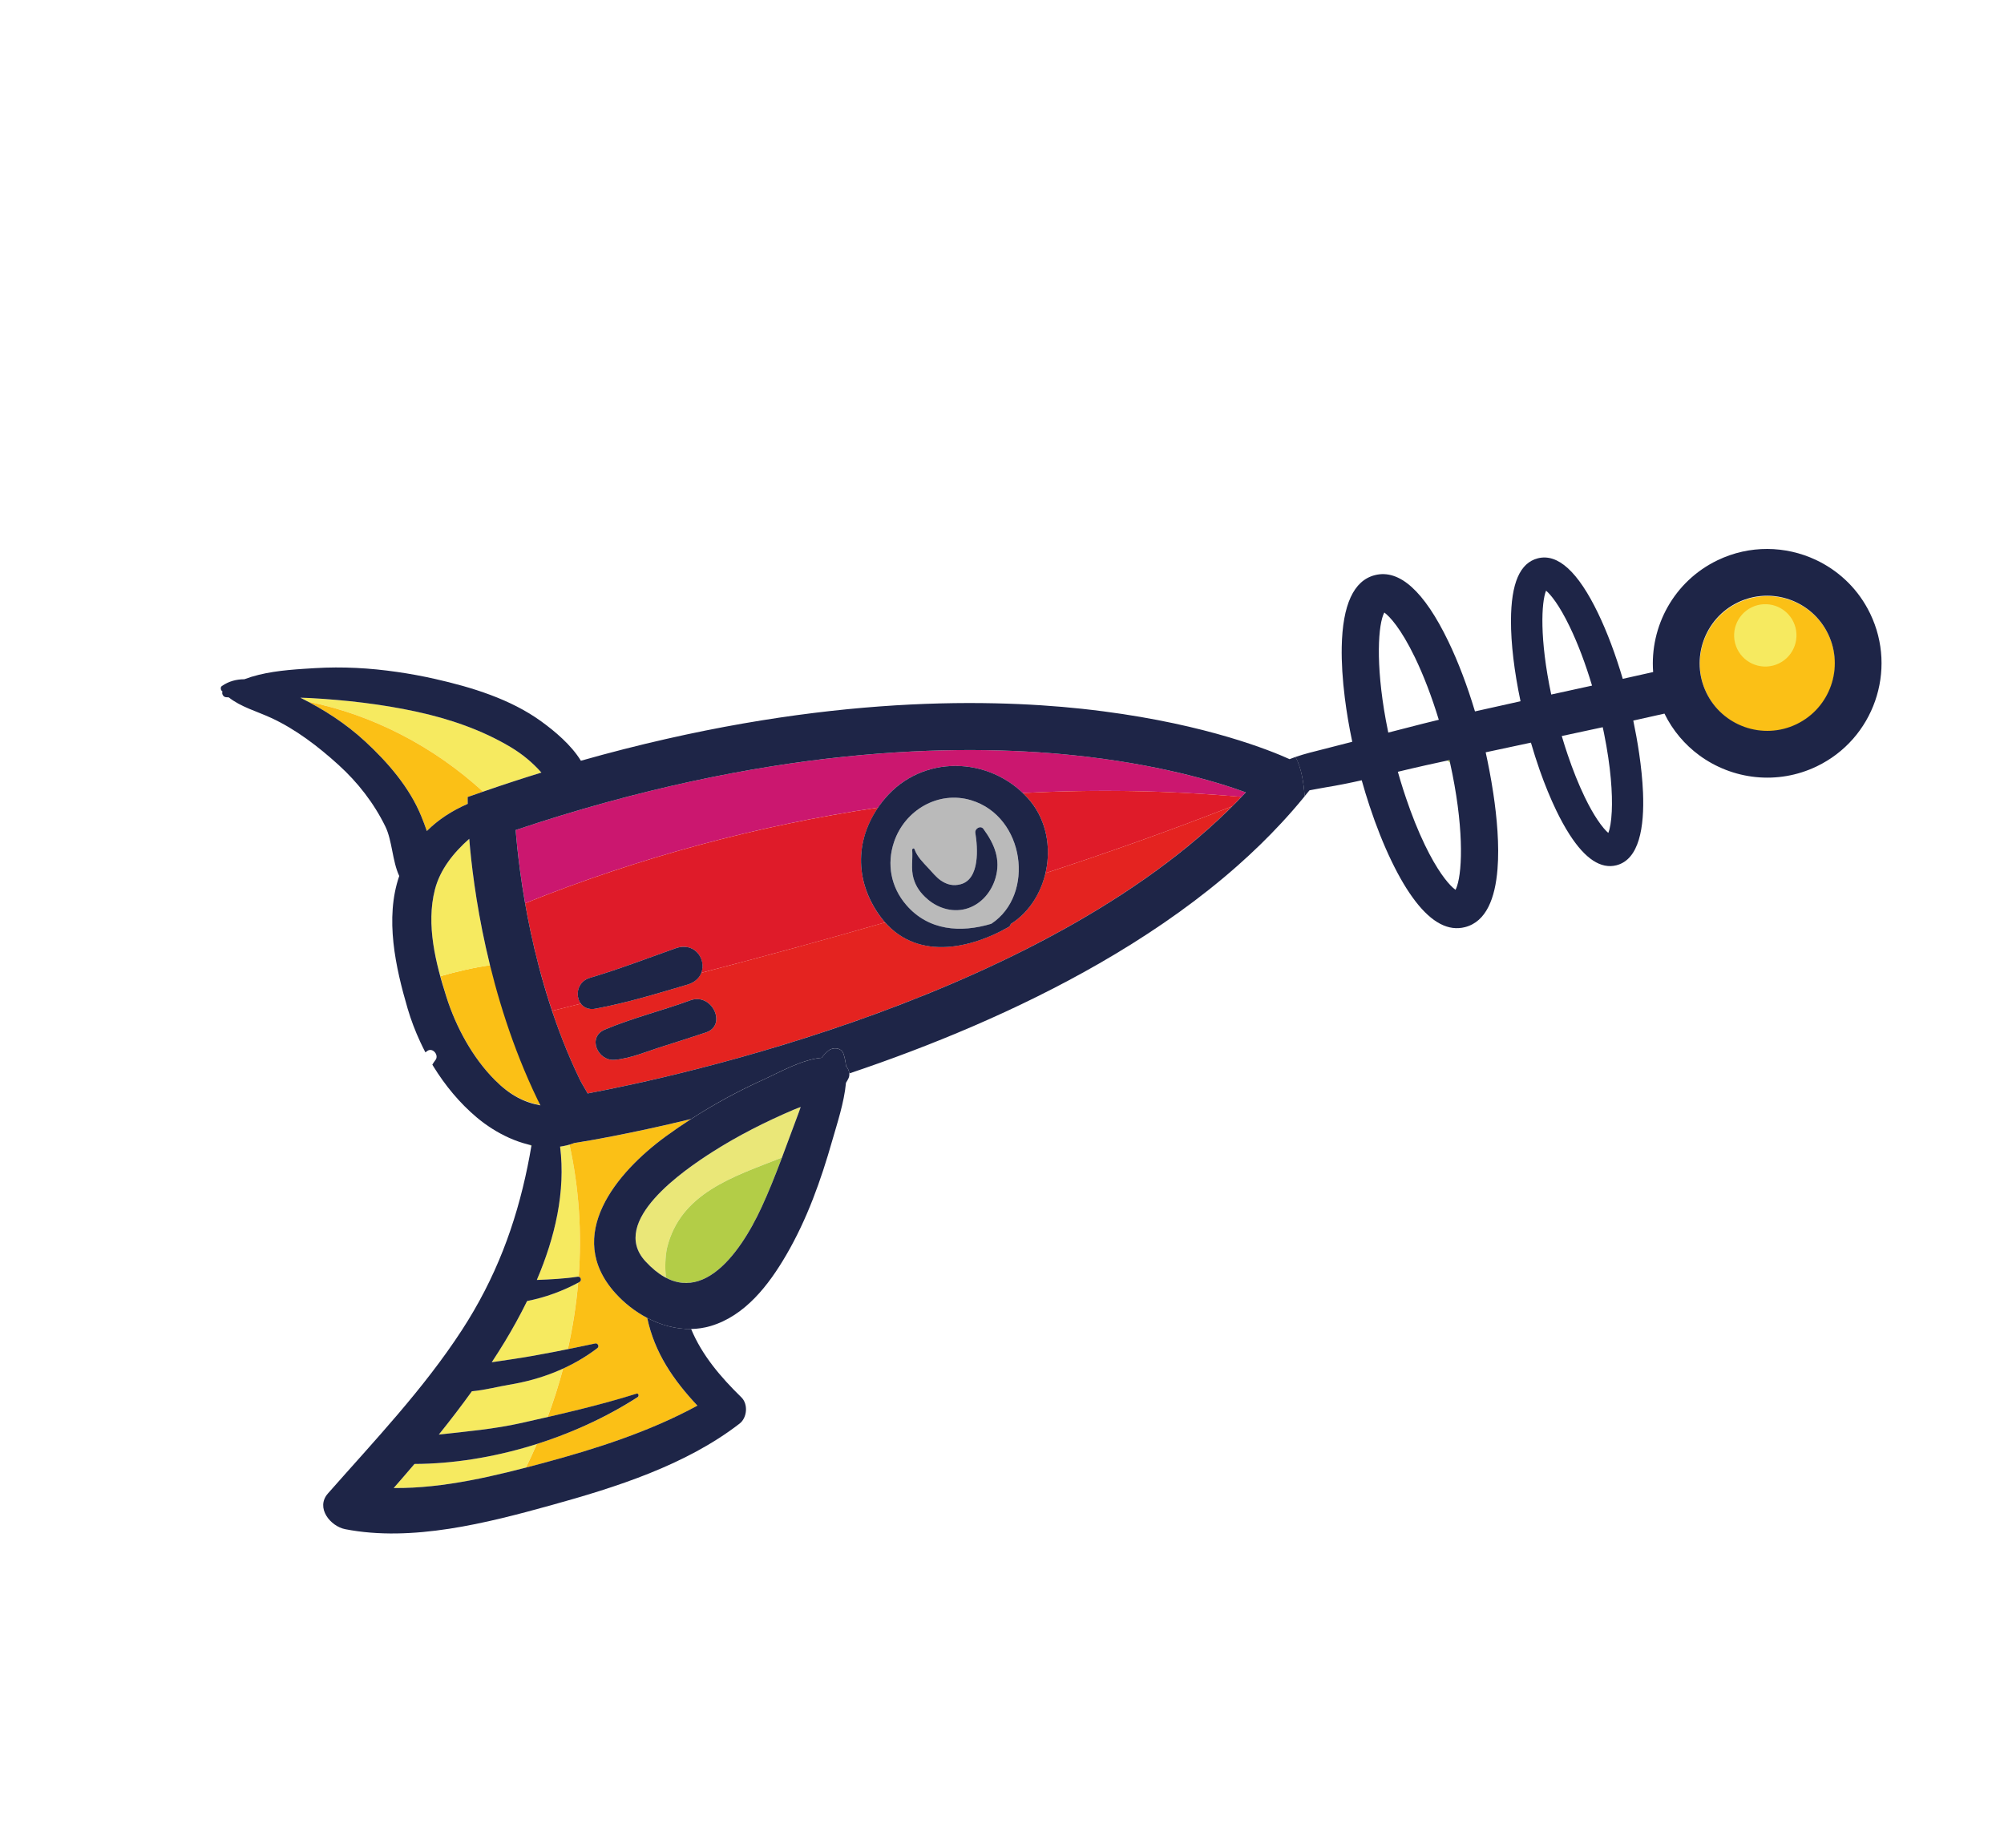<?xml version="1.0" encoding="utf-8"?>
<!-- Generator: Adobe Illustrator 25.2.3, SVG Export Plug-In . SVG Version: 6.00 Build 0)  -->
<svg version="1.1"
	 id="svg2" inkscape:export-filename="C:\Users\USER\Desktop\Spacers.png" inkscape:export-xdpi="500" inkscape:export-ydpi="500" inkscape:version="0.47 r22583" sodipodi:docname="Background Tech.svg" xmlns:cc="http://creativecommons.org/ns#" xmlns:dc="http://purl.org/dc/elements/1.1/" xmlns:inkscape="http://www.inkscape.org/namespaces/inkscape" xmlns:rdf="http://www.w3.org/1999/02/22-rdf-syntax-ns#" xmlns:sodipodi="http://sodipodi.sourceforge.net/DTD/sodipodi-0.dtd" xmlns:svg="http://www.w3.org/2000/svg"
	 xmlns="http://www.w3.org/2000/svg" xmlns:xlink="http://www.w3.org/1999/xlink" x="0px" y="0px" viewBox="0 0 900 830"
	 style="enable-background:new 0 0 900 830;" xml:space="preserve">
<style type="text/css">
	.st0{fill:#EAE778;}
	.st1{fill:#B3CD47;}
	.st2{fill:#F6EA60;}
	.st3{fill:#FBC016;}
	.st4{fill:#CB176F;}
	.st5{fill:#DF1B29;}
	.st6{fill:#E42320;}
	.st7{fill:#BABABA;}
	.st8{fill:#1E2547;}
</style>
<defs>
	
		<inkscape:perspective  id="perspective10" inkscape:persp3d-origin="372.04724 : 350.78739 : 1" inkscape:vp_x="0 : 526.18109 : 1" inkscape:vp_y="0 : 1000 : 0" inkscape:vp_z="744.09448 : 526.18109 : 1" sodipodi:type="inkscape:persp3d">
		</inkscape:perspective>
	
		<inkscape:perspective  id="perspective5461" inkscape:persp3d-origin="0.5 : 0.33333333 : 1" inkscape:vp_x="0 : 0.5 : 1" inkscape:vp_y="0 : 1000 : 0" inkscape:vp_z="1 : 0.5 : 1" sodipodi:type="inkscape:persp3d">
		</inkscape:perspective>
	
		<inkscape:perspective  id="perspective8679" inkscape:persp3d-origin="0.5 : 0.33333333 : 1" inkscape:vp_x="0 : 0.5 : 1" inkscape:vp_y="0 : 1000 : 0" inkscape:vp_z="1 : 0.5 : 1" sodipodi:type="inkscape:persp3d">
		</inkscape:perspective>
	
		<inkscape:perspective  id="perspective8706" inkscape:persp3d-origin="0.5 : 0.33333333 : 1" inkscape:vp_x="0 : 0.5 : 1" inkscape:vp_y="0 : 1000 : 0" inkscape:vp_z="1 : 0.5 : 1" sodipodi:type="inkscape:persp3d">
		</inkscape:perspective>
</defs>
<sodipodi:namedview  bordercolor="#666666" borderopacity="1.0" id="base" inkscape:current-layer="layer1" inkscape:cx="208.66767" inkscape:cy="444.20454" inkscape:document-units="px" inkscape:pageopacity="0.0" inkscape:pageshadow="2" inkscape:showpageshadow="false" inkscape:window-height="718" inkscape:window-maximized="1" inkscape:window-width="1280" inkscape:window-x="-8" inkscape:window-y="-8" inkscape:zoom="0.35000001" pagecolor="#ffffff" showgrid="false">
	</sodipodi:namedview>
<path class="st0" d="M351.19,519.99c2.51-6.65,4.92-13.34,7.45-20.01c0.33-0.86,0.64-1.77,0.96-2.7c-1.1,0.39-2.17,0.79-3.19,1.22
	c-12.62,5.4-24.97,11.62-36.53,19.01c-12.49,7.99-46.61,31.13-29.99,49.12c3.11,3.37,6.16,5.73,9.14,7.3
	c-0.44-4.74-0.28-9.27,0.49-13.19C305.54,535.78,329.45,528.59,351.19,519.99z"/>
<path class="st1" d="M342.05,542.28c3.37-7.32,6.31-14.78,9.14-22.28c-21.73,8.6-45.65,15.79-51.67,40.76
	c-0.77,3.91-0.92,8.45-0.49,13.19C317.84,583.84,333.56,560.69,342.05,542.28z"/>
<path class="st1" d="M238.66,514.53c-0.51-0.11-1.01-0.24-1.52-0.37c0.49,0.19,0.99,0.38,1.48,0.58
	C238.63,514.67,238.64,514.6,238.66,514.53z"/>
<path class="st2" d="M251.53,515.09c2.54,20.29-2.31,40.84-10.45,59.9c6.13-0.25,12.26-0.53,18.32-1.45
	c0.18-0.03,0.34-0.02,0.49,0.01c1.46-19.77,0.19-39.75-4.13-59.41C254.36,514.55,252.96,514.89,251.53,515.09z"/>
<path class="st2" d="M236.71,584.46c-3.11,6.31-6.49,12.43-10.02,18.27c-1.89,3.12-3.86,6.18-5.85,9.23
	c3.17-0.46,6.34-0.95,9.52-1.42c8.23-1.23,16.46-2.81,24.65-4.47c2.21-9.84,3.76-19.81,4.63-29.85
	C252.32,580.11,244.72,582.88,236.71,584.46z"/>
<path class="st2" d="M252.89,614.76c-7.7,3.52-15.92,5.95-24.36,7.31c-4.41,0.72-10.63,2.37-16.61,2.92
	c-4.76,6.62-9.72,13.09-14.84,19.45c12.46-1.39,24.93-2.47,37.29-5.25c3.85-0.86,7.7-1.74,11.56-2.62
	C248.6,629.41,250.93,622.13,252.89,614.76z"/>
<path class="st2" d="M241.08,648.66c-17.98,5.7-36.84,8.92-54.93,8.99c-3.08,3.63-6.19,7.23-9.33,10.81
	c19.86,0.22,40.46-4.26,59.38-9.17C237.91,655.78,239.53,652.23,241.08,648.66z"/>
<path class="st3" d="M243.96,657.23c23.4-6.3,47.69-14.03,69.25-25.78c-10.76-11.47-19.24-23.74-22.54-39.41
	c-5.38-2.83-10.28-6.68-14.26-11.09c-23.35-25.88,0.46-54.31,22.7-70.53c3.67-2.68,7.42-5.24,11.24-7.71
	c-28.34,6.87-47.51,9.99-50.12,10.4l-2.26,0.36c-0.73,0.27-1.47,0.47-2.21,0.69c4.32,19.66,5.59,39.64,4.13,59.41
	c1.08,0.22,1.41,1.79,0.3,2.39c-0.18,0.1-0.36,0.17-0.53,0.27c-0.87,10.03-2.42,20.01-4.63,29.85c4.12-0.84,8.23-1.69,12.32-2.55
	c1.12-0.23,1.94,1.34,0.99,2.06c-4.8,3.67-10,6.7-15.44,9.19c-1.96,7.37-4.29,14.65-6.95,21.81c13.42-3.09,26.84-6.38,39.94-10.5
	c0.96-0.3,1.21,1.09,0.5,1.55c-13.54,8.74-29.06,15.89-45.3,21.04c-1.55,3.58-3.17,7.13-4.89,10.63
	C238.82,658.6,241.41,657.91,243.96,657.23z"/>
<ellipse transform="matrix(0.901 -0.434 0.434 0.901 -50.662 374.138)" class="st3" cx="793.66" cy="297.97" rx="30.36" ry="30.36"/>
<path class="st2" d="M798.88,298.04c6.96-3.35,9.89-11.74,6.54-18.7c-3.35-6.96-11.74-9.89-18.7-6.54s-9.89,11.74-6.54,18.7
	C783.53,298.47,791.92,301.4,798.88,298.04z"/>
<path class="st1" d="M651.21,342.58c-0.08-0.38-0.16-0.75-0.24-1.13c-0.33,0.07-0.64,0.14-0.97,0.21
	C650.4,341.96,650.8,342.27,651.21,342.58z"/>
<path class="st4" d="M459.34,356.26c32.57-1.74,65.37-1.18,98.22,1.71c0.65-0.68,1.31-1.35,1.95-2.03
	c-14.3-5.17-40.49-12.82-77.33-16.66c-52.71-5.48-138.63-3.93-250.6,33.59c0.57,7.1,1.76,18.71,4.24,32.87
	c51.18-20.49,104.34-34.92,158.54-42.95c0.94-1.37,1.93-2.73,3.04-4.05C413.32,339.78,441.81,339.46,459.34,356.26z"/>
<path class="st5" d="M264.91,439.28c12.99-3.85,25.76-8.77,38.54-13.3c8.6-3.05,13.83,5.01,11.48,11.04
	c27.64-7.22,55.19-14.72,82.59-22.65c-1.08-1.21-2.12-2.51-3.1-3.95c-10.38-15.18-10.18-32.81-0.06-47.62
	c-54.21,8.04-107.36,22.46-158.54,42.95c2.49,14.19,6.29,30.96,12.12,48.36c4.32-1.08,8.64-2.17,12.95-3.25
	C258.22,447.32,259.22,440.97,264.91,439.28z"/>
<path class="st5" d="M557.56,357.97c-32.85-2.9-65.65-3.45-98.22-1.71c0.78,0.74,1.54,1.5,2.27,2.31
	c8.41,9.31,10.6,22.16,7.91,33.67c28.24-9.26,56.23-19.23,83.92-30.05C554.83,360.79,556.21,359.39,557.56,357.97z"/>
<path class="st6" d="M553.43,362.18c-27.69,10.83-55.68,20.8-83.92,30.05c-2.19,9.36-7.61,17.85-15.59,22.83
	c-0.09,0.54-0.4,1.06-1.03,1.41c-18.05,10.19-40.71,14.4-55.38-2.11c-27.4,7.93-54.95,15.42-82.59,22.65
	c-0.89,2.29-2.84,4.3-6.17,5.29c-13.64,4.05-27.32,8.23-41.33,10.81c-3.01,0.55-5.22-0.51-6.54-2.26
	c-4.32,1.09-8.64,2.17-12.95,3.25c3.39,10.14,7.47,20.49,12.37,30.67c0,0,0,0.01,0,0.01c1.07,2.21,2.47,4.25,3.59,6.41
	C300.49,484.36,466.07,449.27,553.43,362.18z M317.04,463.8c-6.5,2.15-13.01,4.28-19.55,6.32c-6.81,2.13-14.31,5.39-21.46,5.98
	c-7.6,0.63-12.43-10.2-4.42-13.58c12.35-5.22,25.83-8.54,38.47-13.17C319.79,445.8,326.73,460.6,317.04,463.8z"/>
<path class="st7" d="M406.95,406.48c10.03,11.69,24.58,12.63,38.26,8.51c19.75-13.07,15.05-48.18-9.04-55.49
	c-14.68-4.46-29.87,4.36-34.69,18.85C398.2,388.19,400.07,398.46,406.95,406.48z M410.7,381.45c1.22,3.47,3.84,5.95,6.28,8.58
	c1.61,1.74,3.42,3.99,5.37,5.36c2.82,1.99,5.67,2.73,9.06,1.83c8.74-2.31,7.7-16.48,6.62-23.08c-0.32-1.92,2.36-3.51,3.64-1.76
	c4.93,6.75,7.89,13.76,5.37,22.16c-1.81,6.03-6.09,11.27-12.14,13.39c-6.37,2.23-13.27,0.33-18.31-3.98
	c-3.07-2.63-5.22-5.55-6.33-9.39c-1.22-4.25-0.28-8.45-0.59-12.78C409.63,381.23,410.48,380.82,410.7,381.45z"/>
<path class="st3" d="M241.7,493.76C241.7,493.76,241.7,493.75,241.7,493.76c-9.91-20.55-16.84-41.39-21.47-60.2
	c-7.54,1.07-15.06,2.85-22.44,4.94c0.87,3.18,1.78,6.33,2.74,9.37c4.29,13.49,11.69,27.21,21.71,37.28
	c6.82,6.86,13.37,10,20.64,11.32C242.43,495.59,242.13,494.65,241.7,493.76z"/>
<path class="st2" d="M210.74,376.8c-7.12,6.3-13.12,13.81-15.42,22.79c-3.26,12.68-1.07,26.25,2.4,38.95
	c7.38-2.09,14.82-3.83,22.36-4.9C214.13,409.48,211.71,388.79,210.74,376.8z"/>
<path class="st2" d="M216.92,355.63l0.46-0.16c8.74-3.03,17.32-5.81,25.76-8.43c-4-4.52-8.56-8.29-13.77-11.41
	c-13.01-7.79-27.58-12.74-42.36-15.95c-15.56-3.37-31.81-5.24-47.7-6.11c-1.47-0.08-2.94-0.13-4.41-0.16
	c1.19,0.59,2.37,1.21,3.54,1.83C167.47,321.1,194.89,335.45,216.92,355.63z"/>
<path class="st3" d="M210.05,361.1l-0.03-3.07l6.9-2.4c-22.03-20.18-49.45-34.53-78.48-40.38c9.2,4.89,17.85,10.71,25.56,17.82
	c10.18,9.41,19.97,20.7,25.24,33.71c0.77,1.9,1.64,4.14,2.45,6.52C196.86,368.12,203.07,364.15,210.05,361.1z"/>
<path class="st8" d="M332.16,639.5c3.4-2.63,3.91-8.74,0.79-11.79c-9.36-9.15-17.72-18.98-22.57-30.7
	c-6.81,0.13-13.58-1.76-19.71-4.98c3.3,15.67,11.78,27.94,22.54,39.41c-21.56,11.75-45.85,19.48-69.25,25.78
	c-20.95,5.64-44.53,11.48-67.15,11.23c3.14-3.58,6.25-7.18,9.33-10.81c34.43-0.12,71.69-11.61,100.23-30.03
	c0.7-0.45,0.46-1.85-0.5-1.55c-16.86,5.3-34.26,9.25-51.5,13.13c-12.36,2.78-24.83,3.86-37.29,5.25
	c5.11-6.36,10.08-12.83,14.84-19.45c5.98-0.55,12.2-2.2,16.61-2.92c14.42-2.34,28.22-7.64,39.8-16.5c0.94-0.72,0.12-2.3-0.99-2.06
	c-12.23,2.58-24.61,5.17-36.97,7.02c-3.18,0.48-6.35,0.96-9.52,1.42c1.99-3.05,3.96-6.11,5.85-9.23
	c3.53-5.83,6.91-11.95,10.02-18.27c8.21-1.62,15.98-4.46,23.47-8.51c1.27-0.69,0.66-2.63-0.78-2.41c-6.07,0.92-12.19,1.2-18.32,1.45
	c8.14-19.06,12.99-39.61,10.45-59.9c2.18-0.3,4.33-0.84,6.43-1.63l2.26-0.36c2.61-0.41,21.78-3.53,50.12-10.4
	c10.47-6.77,21.47-12.75,32.84-17.86c6.23-2.8,16.88-8.94,25.79-9.66c0.94-1.21,1.96-2.31,3.12-3.25c1.96-1.59,5.72-1.38,6.68,1.37
	c0.62,1.77,0.98,3.65,1.18,5.6c0.8,0.96,1.39,2.09,1.49,3.31c35.97-12.1,75.57-28.3,112.38-49.49
	c19.64-11.31,38.49-24.03,55.56-38.32c2.14-1.79,4.26-3.62,6.35-5.46c6.95-6.14,13.56-12.56,19.77-19.26
	c3.41-3.67,6.7-7.43,9.85-11.28l0.57-0.7c-0.47-6.15-1.35-12.43-4.08-17.65c-0.91,0.32-1.82,0.63-2.69,0.99
	c-8.73-3.96-37.07-15.42-83.56-21.47c-3.13-0.41-6.33-0.79-9.63-1.15c-11.55-1.24-24.64-2.15-39.15-2.47
	c-31.24-0.69-69.18,1.41-113.11,9.07c-11.13,1.94-22.65,4.25-34.54,6.95c-12.37,2.81-25.13,6.05-38.29,9.78
	c-4.38-7.14-11.71-13.25-17.72-17.62c-13.88-10.09-31.33-15.41-47.85-19.14c-5.61-1.27-11.25-2.3-16.91-3.12
	c-12.22-1.78-24.55-2.47-36.94-1.72c-1.69,0.1-3.41,0.21-5.15,0.32c-8.87,0.59-18.24,1.52-26.58,4.67
	c-3.54,0.02-6.97,0.87-10.09,3.05c-0.66,0.46-0.61,1.5-0.14,2.06c0.13,0.15,0.28,0.27,0.41,0.41c-0.44,1.04,0.37,2.45,1.56,2.55
	c0.42,0.03,0.84,0.04,1.26,0.07c5.46,4.33,12.5,6.21,18.99,9.2c11.12,5.12,21.24,12.91,30.27,21.1c8.69,7.88,15.94,17.2,21.09,27.74
	c3.09,6.34,3.09,15.54,6.22,22.2c-6.55,19-1.66,41.06,3.78,59.6c1.49,5.06,3.4,10.09,5.68,14.99c0.73,1.57,1.49,3.12,2.29,4.65
	c0.33-0.23,0.62-0.5,0.96-0.72c2.39-1.53,5.22,1.99,3.57,4.13c-0.53,0.69-1,1.39-1.42,2.1c0.15,0.25,0.3,0.51,0.46,0.76
	c5.32,8.65,11.87,16.54,19.45,22.92c4.28,3.61,9.26,6.81,14.57,9.2c2.78,1.25,5.64,2.25,8.54,2.98c0.51,0.13,1.01,0.26,1.52,0.37
	c-0.01,0.07-0.02,0.14-0.04,0.21c-0.53,3.11-1.09,6.2-1.72,9.25c-5.37,26.26-14.38,50.3-29.5,73.56
	c-17.29,26.6-39.27,49.66-60.16,73.38c-5.72,6.49,1.18,14.77,7.74,16.05c30.02,5.87,63.62-2.76,92.44-10.75
	C276.49,668.16,308,658.21,332.16,639.5z M189.24,366.79c-5.27-13.01-15.06-24.31-25.24-33.71c-8.69-8.03-18.58-14.4-29.1-19.66
	c1.47,0.03,2.94,0.08,4.41,0.16c15.9,0.87,32.14,2.74,47.7,6.11c14.78,3.21,29.35,8.16,42.36,15.95c5.21,3.12,9.77,6.89,13.77,11.41
	c-8.44,2.61-17.02,5.4-25.76,8.43l-7.36,2.56l0.03,3.07c-6.98,3.05-13.18,7.02-18.36,12.21
	C190.88,370.92,190.01,368.69,189.24,366.79z M222.23,485.16c-10.02-10.07-17.44-23.78-21.73-37.27
	c-4.83-15.19-9.25-32.45-5.18-48.3c2.31-8.98,8.31-16.49,15.42-22.79c1.73,21.33,8.02,70.18,30.64,117.1c0,0,0,0.01,0,0.01
	c0.43,0.89,0.88,1.76,1.34,2.64C235.44,495.23,229.05,492.02,222.23,485.16z M263.9,491.2c-1.12-2.16-2.53-4.2-3.59-6.41
	c0,0,0-0.01,0-0.01c-21.74-45.11-27.25-93.57-28.73-111.91c111.97-37.53,197.89-39.08,250.6-33.59
	c36.84,3.84,63.03,11.48,77.33,16.66C473.98,447.61,301.35,484.2,263.9,491.2z"/>
<path class="st8" d="M585.91,357.7l2.18-2.67c2.51-0.45,4.98-0.96,7.3-1.34c5.4-0.87,10.79-1.97,16.16-3.17
	c1.09,3.91,2.26,7.73,3.49,11.46c2.97,9,6.31,17.4,9.88,24.81c3.59,7.45,7.2,13.49,10.84,18.19c7.36,9.52,14.78,13.41,22.17,11.51
	c9.59-2.45,13.55-13.05,14.6-26.02c0.88-10.82-0.26-23.28-1.89-34.12c-1.08-7.18-2.37-13.63-3.42-18.4
	c6.39-1.37,13.27-2.84,20.32-4.34c1.24,4.25,2.55,8.38,3.94,12.35c2.31,6.55,4.81,12.66,7.44,18.12c1.99,4.13,3.99,7.72,5.98,10.83
	c7.02,10.92,14.08,15.57,21.05,13.79c10.23-2.62,12.57-17.09,11.93-32.66c-0.48-11.67-2.61-23.94-4.37-32.34
	c5.19-1.14,9.93-2.2,14-3.13c3.75,7.66,9.18,13.98,15.62,18.72c14.84,10.92,35.08,13.5,52.81,4.96
	c25.52-12.3,36.27-43.06,23.97-68.58c-0.36-0.74-0.74-1.47-1.12-2.19c-5.4-9.98-13.72-17.49-23.38-22.01
	c-13.51-6.31-29.63-6.74-44.08,0.22c-19.58,9.44-30.45,29.74-28.9,50.21c-4.02,0.91-8.63,1.94-13.65,3.05
	c-3.22-10.91-7-21-11.11-29.52c-8.98-18.63-18.07-26.91-27.04-24.62c-8.05,2.06-11.99,11.2-12.05,27.92
	c-0.04,10.36,1.48,22.98,4.29,36.29c-7.18,1.58-14.12,3.12-20.46,4.56c-3.46-11.53-7.53-22.27-11.98-31.49
	c-10.86-22.54-21.97-32.54-33.01-29.71c-9.48,2.43-14.48,13.28-14.85,32.26c-0.13,6.88,0.36,14.64,1.39,22.87
	c0.79,6.33,1.91,12.94,3.34,19.72c-2.12,0.55-4.24,1.09-6.36,1.63c-2.33,0.6-4.65,1.19-6.98,1.79c-3.61,0.93-8.01,1.95-12.16,3.4
	C584.56,345.27,585.44,351.55,585.91,357.7z M723.85,364.49c-0.22,4.57-0.81,7.83-1.56,9.68c-1.13-0.96-2.83-2.84-4.93-6
	c-1.67-2.51-3.59-5.81-5.71-10.22c-2.7-5.61-5.26-11.99-7.59-18.88c-0.93-2.73-1.82-5.54-2.67-8.43c6.27-1.34,12.47-2.68,18.4-3.96
	c0.19,0.91,0.39,1.81,0.57,2.69C723.45,344.64,724.23,356.55,723.85,364.49z M780.48,270.62c15.08-7.27,33.26-0.91,40.52,14.17
	c7.27,15.08,0.91,33.26-14.17,40.52c-15.08,7.27-33.26,0.91-40.52-14.17C759.05,296.07,765.4,277.89,780.48,270.62z M650.96,341.45
	c0.09,0.38,0.16,0.75,0.24,1.13c6.19,27.9,5.66,47.97,3.17,55.44c-0.22,0.66-0.45,1.25-0.7,1.71c-0.33-0.24-0.73-0.57-1.18-0.97
	c-2.66-2.42-7.18-8-12.58-19.2c-3.04-6.3-5.89-13.42-8.47-21.07c-0.84-2.49-1.66-5.01-2.44-7.6c-0.42-1.38-0.82-2.78-1.22-4.19
	c4.17-1,8.35-2,12.51-2.92c2.67-0.59,5.96-1.31,9.69-2.12C650.32,341.59,650.63,341.52,650.96,341.45z M694.34,265.34
	c2.03,1.72,5.85,6.26,10.64,16.22c3.67,7.61,7.07,16.62,10.01,26.43c-5.94,1.3-12.12,2.65-18.33,4.01
	C691.35,286.9,692.23,270.52,694.34,265.34z M622.39,323.56c-4.7-25.64-3.44-43.3-0.7-48.4c2.35,1.67,7.45,7.1,13.76,20.17
	c3.94,8.17,7.58,17.71,10.72,28.01c-2.61,0.62-4.94,1.2-6.91,1.7c-3.38,0.87-6.75,1.73-10.13,2.6c-1.88,0.49-3.77,0.97-5.65,1.45
	C623.08,327.21,622.72,325.36,622.39,323.56z"/>
<path class="st8" d="M397.4,358.74c-13.08,15.57-14.32,35.08-2.98,51.67c14.41,21.09,39.11,17.01,58.48,6.07
	c0.63-0.36,0.94-0.87,1.03-1.41c17.78-11.1,22.93-39.61,7.68-56.5C444.35,339.46,414.02,338.94,397.4,358.74z M436.17,359.49
	c24.1,7.31,28.8,42.42,9.04,55.49c-13.68,4.13-28.23,3.19-38.26-8.51c-6.88-8.02-8.75-18.29-5.47-28.14
	C406.3,363.86,421.49,355.04,436.17,359.49z"/>
<path class="st8" d="M409.67,381.79c0.32,4.33-0.63,8.53,0.59,12.78c1.1,3.84,3.25,6.76,6.33,9.39c5.04,4.32,11.94,6.21,18.31,3.98
	c6.05-2.12,10.33-7.36,12.14-13.39c2.52-8.41-0.44-15.41-5.37-22.16c-1.28-1.76-3.96-0.17-3.64,1.76c1.08,6.6,2.12,20.77-6.62,23.08
	c-3.38,0.9-6.24,0.16-9.06-1.83c-1.95-1.38-3.76-3.63-5.37-5.36c-2.44-2.63-5.06-5.11-6.28-8.58
	C410.48,380.82,409.63,381.23,409.67,381.79z"/>
<path class="st8" d="M310.08,449.35c-12.64,4.63-26.11,7.96-38.47,13.17c-8.01,3.38-3.18,14.21,4.42,13.58
	c7.14-0.59,14.65-3.86,21.46-5.98c6.54-2.05,13.05-4.17,19.55-6.32C326.73,460.6,319.79,445.8,310.08,449.35z"/>
<path class="st8" d="M303.44,425.98c-12.77,4.53-25.55,9.45-38.54,13.3c-8.5,2.52-6.58,15.51,2.52,13.84
	c14.01-2.58,27.69-6.77,41.33-10.81C320.85,438.72,315.3,421.77,303.44,425.98z"/>
<path class="st8" d="M379.95,478.91c-0.2-1.95-0.57-3.83-1.18-5.6c-0.96-2.75-4.72-2.95-6.68-1.37c-1.15,0.93-2.18,2.04-3.12,3.25
	c-8.91,0.73-19.55,6.86-25.79,9.66c-11.36,5.11-22.36,11.09-32.84,17.86c-3.82,2.47-7.57,5.04-11.24,7.71
	c-22.24,16.23-46.05,44.66-22.7,70.53c3.98,4.41,8.87,8.26,14.26,11.09c6.13,3.22,12.9,5.11,19.71,4.98
	c2.92-0.06,5.84-0.48,8.73-1.33c15.56-4.59,26.15-18.46,33.98-31.89c9.37-16.06,15.61-33.61,20.68-51.42
	c2.11-7.42,5.35-17,6.17-25.99c0.43-0.65,0.83-1.32,1.16-2.06c0.32-0.71,0.4-1.42,0.35-2.11C381.34,481,380.76,479.87,379.95,478.91
	z M342.05,542.28c-9.83,21.32-29.36,49.05-52.16,24.36c-16.62-17.99,17.5-41.14,29.99-49.12c11.57-7.39,23.92-13.62,36.53-19.01
	c1.01-0.43,2.08-0.84,3.19-1.22c-0.32,0.93-0.63,1.84-0.96,2.7C353.26,514.17,348.41,528.47,342.05,542.28z"/>
</svg>
